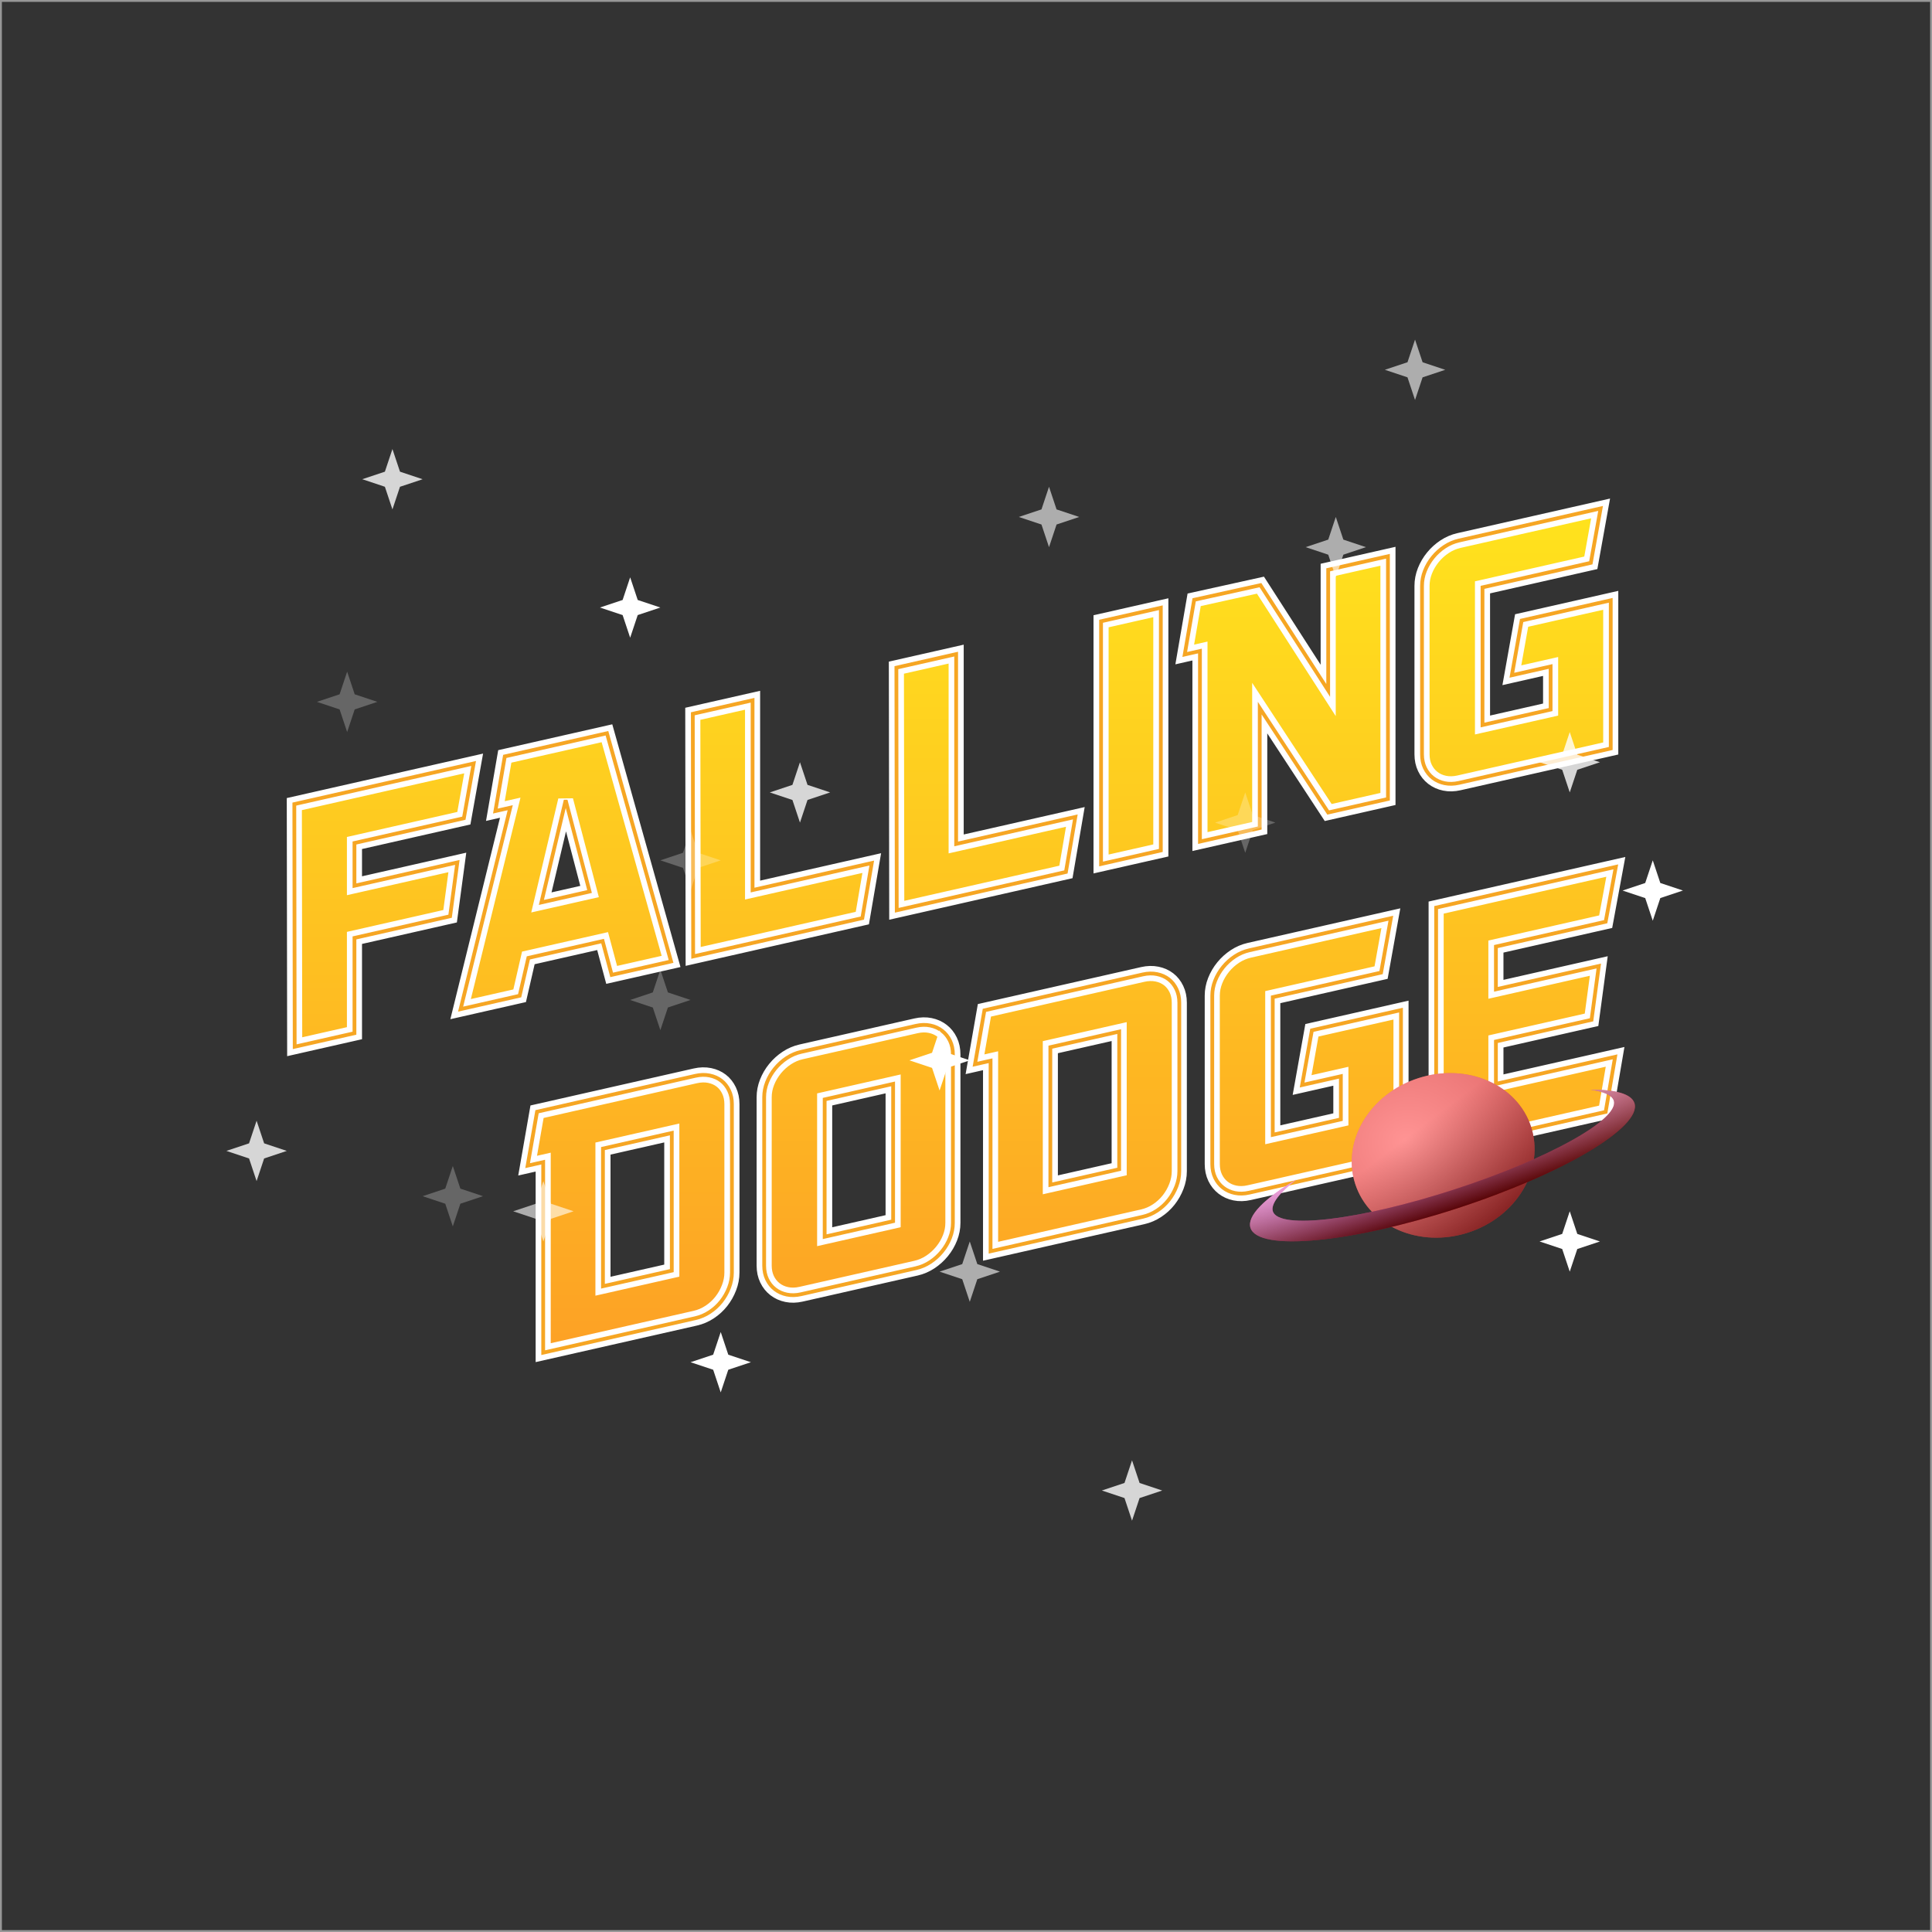 <?xml version="1.0" encoding="UTF-8" standalone="no"?>
<svg width="512px" height="512px" viewBox="0 0 512 512" version="1.1" xmlns="http://www.w3.org/2000/svg" xmlns:xlink="http://www.w3.org/1999/xlink" xmlns:sketch="http://www.bohemiancoding.com/sketch/ns">
    <rect x="0" y="0" width="512" height="512" fill="#333333" stroke="none"/>
    <!-- Generator: Sketch 3.0.4 (8053) - http://www.bohemiancoding.com/sketch -->
    <title>Logo SVG</title>
    <desc>Created with Sketch.</desc>
    <defs>
        <linearGradient x1="50%" y1="0%" x2="50%" y2="100%" id="linearGradient-1">
            <stop stop-color="#FFE31D" offset="0%"></stop>
            <stop stop-color="#FDA125" offset="100%"></stop>
        </linearGradient>
        <radialGradient cx="33.29%" cy="34.342%" fx="33.29%" fy="34.342%" r="123.729%" id="radialGradient-2">
            <stop stop-color="#FF8686" offset="0%"></stop>
            <stop stop-color="#A40000" offset="100%"></stop>
        </radialGradient>
        <linearGradient x1="50%" y1="26.435%" x2="79.186%" y2="100%" id="linearGradient-3">
            <stop stop-color="#FFA2A2" stop-opacity="0.5" offset="0%"></stop>
            <stop stop-color="#340101" stop-opacity="0.5" offset="100%"></stop>
        </linearGradient>
        <ellipse id="path-4" cx="54.5" cy="21.5" rx="24.5" ry="21.5"></ellipse>
        <radialGradient cx="32.144%" cy="15.083%" fx="32.144%" fy="15.083%" r="90.663%" id="radialGradient-5">
            <stop stop-color="#F864FF" offset="0%"></stop>
            <stop stop-color="#AF0707" offset="100%"></stop>
        </radialGradient>
        <linearGradient x1="50%" y1="0%" x2="50%" y2="100%" id="linearGradient-6">
            <stop stop-color="#FFFFFF" stop-opacity="0.5" offset="0%"></stop>
            <stop stop-color="#000000" stop-opacity="0.5" offset="100%"></stop>
        </linearGradient>
        <path d="M96.979,17.006 C103.286,18.975 107,21.39 107,24 C107,30.627 83.047,36 53.5,36 C23.953,36 0,30.627 0,24 C0,20.693 5.965,17.698 15.613,15.528 C10.186,17.473 7,19.672 7,21.667 C7,26.821 28.266,31 54.5,31 C80.734,31 102,26.821 102,21.667 C102,20.164 100.192,18.545 96.979,17.006 Z" id="path-7"></path>
    </defs>
    <g id="Layers" stroke="none" stroke-width="1" fill="none" fill-rule="evenodd" sketch:type="MSPage">
        <rect id="Rectangle-14" stroke="#979797" sketch:type="MSShapeGroup" x="0" y="0" width="512" height="512"></rect>
        <g id="FALLING-DODGE-4-+-Sky-Element-01-4" sketch:type="MSLayerGroup" transform="translate(60, 111)">
            <g id="FALLING-3-+-FALLING-2" transform="translate(18, 24)" sketch:type="MSShapeGroup">
                <path d="M15.936,99.732 L43.2,93.554 L41.28,107.813 L15.936,113.556 L15.936,138.804 L0.096,142.394 L0,78.096 L47.52,67.327 L44.928,81.834 L15.936,88.404 L15.936,99.732 Z M84.096,123.357 L81.696,114.397 L62.016,118.857 L59.712,128.884 L44.064,132.43 L57.216,79.049 L53.28,79.941 L55.776,65.456 L82.848,59.32 L99.84,119.789 L84.096,123.357 Z M71.904,77.064 L65.472,104.154 L78.24,101.261 L71.904,77.064 Z M105.696,118.462 L105.6,54.164 L121.44,50.574 L121.44,100.878 L153.024,93.72 L150.528,108.302 L105.696,118.462 Z M159.648,106.235 L159.552,41.937 L175.392,38.347 L175.392,88.651 L206.976,81.493 L204.48,96.075 L159.648,106.235 Z M213.792,93.965 L213.792,29.645 L229.632,26.055 L229.632,90.375 L213.792,93.965 Z M289.824,76.734 L273.984,80.323 L255.84,52.659 L255.84,84.435 L240,88.025 L240,37.529 L235.968,38.443 L238.464,23.957 L256.032,20.072 L273.984,47.971 L273.984,16.003 L289.824,12.414 L289.824,76.734 Z M308.64,72.469 C307.296,72.774 306.032,72.804 304.848,72.561 C303.664,72.317 302.624,71.849 301.728,71.156 C300.832,70.463 300.128,69.582 299.616,68.514 C299.104,67.446 298.848,66.24 298.848,64.896 L298.848,20.256 C298.848,18.912 299.104,17.59 299.616,16.29 C300.128,14.99 300.832,13.791 301.728,12.692 C302.624,11.593 303.664,10.653 304.848,9.873 C306.032,9.092 307.296,8.55 308.64,8.245 L346.176,-0.261 L343.584,14.15 L314.88,20.655 L314.88,57.135 L332.928,53.045 L332.928,41.621 L322.656,43.949 L325.248,29.441 L348.864,24.089 L348.864,63.353 L308.64,72.469 Z M110.064,150.016 C111.248,150.26 112.272,150.716 113.136,151.384 C114,152.052 114.688,152.92 115.2,153.988 C115.712,155.056 115.968,156.262 115.968,157.606 L115.968,202.246 C115.968,203.59 115.712,204.928 115.2,206.26 C114.688,207.592 114,208.804 113.136,209.896 C112.272,210.988 111.248,211.924 110.064,212.704 C108.88,213.485 107.616,214.027 106.272,214.332 L65.952,223.469 L65.952,172.973 L61.824,173.909 L64.32,159.615 L106.272,150.108 C107.616,149.803 108.88,149.773 110.064,150.016 Z M81.792,169.384 L81.792,205.864 L100.032,201.73 L100.032,165.25 L81.792,169.384 Z M168.528,136.767 C169.712,137.01 170.752,137.479 171.648,138.172 C172.544,138.865 173.248,139.745 173.76,140.813 C174.272,141.881 174.528,143.087 174.528,144.431 L174.528,189.071 C174.528,190.415 174.272,191.737 173.76,193.037 C173.248,194.337 172.544,195.537 171.648,196.636 C170.752,197.735 169.712,198.674 168.528,199.455 C167.344,200.235 166.08,200.777 164.736,201.082 L134.304,207.979 C132.96,208.283 131.696,208.314 130.512,208.07 C129.328,207.827 128.288,207.358 127.392,206.665 C126.496,205.972 125.792,205.092 125.28,204.024 C124.768,202.956 124.512,201.75 124.512,200.406 L124.512,155.766 C124.512,154.422 124.768,153.1 125.28,151.8 C125.792,150.5 126.496,149.3 127.392,148.201 C128.288,147.102 129.328,146.163 130.512,145.382 C131.696,144.602 132.96,144.059 134.304,143.755 L164.736,136.858 C166.08,136.553 167.344,136.523 168.528,136.767 Z M140.544,156.357 L140.544,192.741 L158.688,188.629 L158.688,152.245 L140.544,156.357 Z M228.624,123.147 C229.808,123.391 230.832,123.847 231.696,124.515 C232.56,125.183 233.248,126.051 233.76,127.119 C234.272,128.187 234.528,129.393 234.528,130.737 L234.528,175.377 C234.528,176.721 234.272,178.059 233.76,179.391 C233.248,180.723 232.56,181.935 231.696,183.027 C230.832,184.119 229.808,185.055 228.624,185.835 C227.44,186.616 226.176,187.158 224.832,187.463 L184.512,196.6 L184.512,146.104 L180.384,147.04 L182.88,132.746 L224.832,123.239 C226.176,122.934 227.44,122.904 228.624,123.147 Z M200.352,142.514 L200.352,178.994 L218.592,174.861 L218.592,138.381 L200.352,142.514 Z M253.056,181.066 C251.712,181.371 250.448,181.401 249.264,181.158 C248.08,180.914 247.04,180.446 246.144,179.753 C245.248,179.06 244.544,178.179 244.032,177.111 C243.52,176.043 243.264,174.837 243.264,173.493 L243.264,128.853 C243.264,127.509 243.52,126.187 244.032,124.887 C244.544,123.587 245.248,122.388 246.144,121.289 C247.04,120.19 248.08,119.25 249.264,118.47 C250.448,117.689 251.712,117.147 253.056,116.842 L290.592,108.335 L288,122.747 L259.296,129.252 L259.296,165.732 L277.344,161.642 L277.344,150.218 L267.072,152.546 L269.664,138.038 L293.28,132.686 L293.28,171.95 L253.056,181.066 Z M350.016,145.076 L347.52,159.658 L302.592,169.84 L302.592,105.52 L350.208,94.729 L347.52,109.258 L318.432,115.85 L318.432,127.178 L345.696,120.999 L343.776,135.258 L318.432,141.002 L318.432,152.234 L350.016,145.076 Z" id="FALLING-3" stroke="#FFFFFF" stroke-width="4" fill="url(#linearGradient-1)"></path>
                <path d="M15.936,99.732 L43.2,93.554 L41.28,107.813 L15.936,113.556 L15.936,138.804 L0.096,142.394 L0,78.096 L47.52,67.327 L44.928,81.834 L15.936,88.404 L15.936,99.732 Z M84.096,123.357 L81.696,114.397 L62.016,118.857 L59.712,128.884 L44.064,132.43 L57.216,79.049 L53.28,79.941 L55.776,65.456 L82.848,59.32 L99.84,119.789 L84.096,123.357 Z M71.904,77.064 L65.472,104.154 L78.24,101.261 L71.904,77.064 Z M105.696,118.462 L105.6,54.164 L121.44,50.574 L121.44,100.878 L153.024,93.72 L150.528,108.302 L105.696,118.462 Z M159.648,106.235 L159.552,41.937 L175.392,38.347 L175.392,88.651 L206.976,81.493 L204.48,96.075 L159.648,106.235 Z M213.792,93.965 L213.792,29.645 L229.632,26.055 L229.632,90.375 L213.792,93.965 Z M289.824,76.734 L273.984,80.323 L255.84,52.659 L255.84,84.435 L240,88.025 L240,37.529 L235.968,38.443 L238.464,23.957 L256.032,20.072 L273.984,47.971 L273.984,16.003 L289.824,12.414 L289.824,76.734 Z M308.64,72.469 C307.296,72.774 306.032,72.804 304.848,72.561 C303.664,72.317 302.624,71.849 301.728,71.156 C300.832,70.463 300.128,69.582 299.616,68.514 C299.104,67.446 298.848,66.24 298.848,64.896 L298.848,20.256 C298.848,18.912 299.104,17.59 299.616,16.29 C300.128,14.99 300.832,13.791 301.728,12.692 C302.624,11.593 303.664,10.653 304.848,9.873 C306.032,9.092 307.296,8.55 308.64,8.245 L346.176,-0.261 L343.584,14.15 L314.88,20.655 L314.88,57.135 L332.928,53.045 L332.928,41.621 L322.656,43.949 L325.248,29.441 L348.864,24.089 L348.864,63.353 L308.64,72.469 Z M110.064,150.016 C111.248,150.26 112.272,150.716 113.136,151.384 C114,152.052 114.688,152.92 115.2,153.988 C115.712,155.056 115.968,156.262 115.968,157.606 L115.968,202.246 C115.968,203.59 115.712,204.928 115.2,206.26 C114.688,207.592 114,208.804 113.136,209.896 C112.272,210.988 111.248,211.924 110.064,212.704 C108.88,213.485 107.616,214.027 106.272,214.332 L65.952,223.469 L65.952,172.973 L61.824,173.909 L64.32,159.615 L106.272,150.108 C107.616,149.803 108.88,149.773 110.064,150.016 Z M81.792,169.384 L81.792,205.864 L100.032,201.73 L100.032,165.25 L81.792,169.384 Z M168.528,136.767 C169.712,137.01 170.752,137.479 171.648,138.172 C172.544,138.865 173.248,139.745 173.76,140.813 C174.272,141.881 174.528,143.087 174.528,144.431 L174.528,189.071 C174.528,190.415 174.272,191.737 173.76,193.037 C173.248,194.337 172.544,195.537 171.648,196.636 C170.752,197.735 169.712,198.674 168.528,199.455 C167.344,200.235 166.08,200.777 164.736,201.082 L134.304,207.979 C132.96,208.283 131.696,208.314 130.512,208.07 C129.328,207.827 128.288,207.358 127.392,206.665 C126.496,205.972 125.792,205.092 125.28,204.024 C124.768,202.956 124.512,201.75 124.512,200.406 L124.512,155.766 C124.512,154.422 124.768,153.1 125.28,151.8 C125.792,150.5 126.496,149.3 127.392,148.201 C128.288,147.102 129.328,146.163 130.512,145.382 C131.696,144.602 132.96,144.059 134.304,143.755 L164.736,136.858 C166.08,136.553 167.344,136.523 168.528,136.767 Z M140.544,156.357 L140.544,192.741 L158.688,188.629 L158.688,152.245 L140.544,156.357 Z M228.624,123.147 C229.808,123.391 230.832,123.847 231.696,124.515 C232.56,125.183 233.248,126.051 233.76,127.119 C234.272,128.187 234.528,129.393 234.528,130.737 L234.528,175.377 C234.528,176.721 234.272,178.059 233.76,179.391 C233.248,180.723 232.56,181.935 231.696,183.027 C230.832,184.119 229.808,185.055 228.624,185.835 C227.44,186.616 226.176,187.158 224.832,187.463 L184.512,196.6 L184.512,146.104 L180.384,147.04 L182.88,132.746 L224.832,123.239 C226.176,122.934 227.44,122.904 228.624,123.147 Z M200.352,142.514 L200.352,178.994 L218.592,174.861 L218.592,138.381 L200.352,142.514 Z M253.056,181.066 C251.712,181.371 250.448,181.401 249.264,181.158 C248.08,180.914 247.04,180.446 246.144,179.753 C245.248,179.06 244.544,178.179 244.032,177.111 C243.52,176.043 243.264,174.837 243.264,173.493 L243.264,128.853 C243.264,127.509 243.52,126.187 244.032,124.887 C244.544,123.587 245.248,122.388 246.144,121.289 C247.04,120.19 248.08,119.25 249.264,118.47 C250.448,117.689 251.712,117.147 253.056,116.842 L290.592,108.335 L288,122.747 L259.296,129.252 L259.296,165.732 L277.344,161.642 L277.344,150.218 L267.072,152.546 L269.664,138.038 L293.28,132.686 L293.28,171.95 L253.056,181.066 Z M350.016,145.076 L347.52,159.658 L302.592,169.84 L302.592,105.52 L350.208,94.729 L347.52,109.258 L318.432,115.85 L318.432,127.178 L345.696,120.999 L343.776,135.258 L318.432,141.002 L318.432,152.234 L350.016,145.076 Z" id="FALLING-2" stroke="#F6A623"></path>
            </g>
            <g id="Sky-Element-01-2" transform="translate(321.5, 195.5) rotate(-18) translate(-321.5, -195.5) translate(268, 174)">
                <g id="Oval-1">
                    <use fill="url(#radialGradient-2)" sketch:type="MSShapeGroup" xlink:href="#path-4"></use>
                    <use fill="url(#linearGradient-3)" xlink:href="#path-4"></use>
                </g>
                <g id="Oval-3">
                    <use fill="url(#radialGradient-5)" sketch:type="MSShapeGroup" xlink:href="#path-7"></use>
                    <use fill="url(#linearGradient-6)" xlink:href="#path-7"></use>
                </g>
            </g>
        </g>
        <g id="Stars" sketch:type="MSLayerGroup" transform="translate(60, 90)" fill="#FFFFFF">
            <path d="M107,79 L105,73 L99,71 L105,69 L107,63 L109,69 L115,71 L109,73 L107,79 Z" id="Star-5" sketch:type="MSShapeGroup"></path>
            <path d="M154,122 L152,128 L150,122 L144,120 L150,118 L152,112 L154,118 L160,120 L154,122 L154,122 Z" id="Star-2" opacity="0.8" sketch:type="MSShapeGroup"></path>
            <path d="M220,49 L218,55 L216,49 L210,47 L216,45 L218,39 L220,45 L226,47 L220,49 L220,49 Z" id="Star-3" opacity="0.6" sketch:type="MSShapeGroup"></path>
            <path d="M117,177 L115,183 L113,177 L107,175 L113,173 L115,167 L117,173 L123,175 L117,177 L117,177 Z" id="Star-4" opacity="0.25" sketch:type="MSShapeGroup"></path>
            <path d="M356,247 L354,241 L348,239 L354,237 L356,231 L358,237 L364,239 L358,241 L356,247 Z" id="Star-9" sketch:type="MSShapeGroup"></path>
            <path d="M46,39 L44,45 L42,39 L36,37 L42,35 L44,29 L46,35 L52,37 L46,39 L46,39 Z" id="Star-6" opacity="0.8" sketch:type="MSShapeGroup"></path>
            <path d="M296,57 L294,63 L292,57 L286,55 L292,53 L294,47 L296,53 L302,55 L296,57 L296,57 Z" id="Star-7" opacity="0.6" sketch:type="MSShapeGroup"></path>
            <path d="M34,98 L32,104 L30,98 L24,96 L30,94 L32,88 L34,94 L40,96 L34,98 L34,98 Z" id="Star-8" opacity="0.25" sketch:type="MSShapeGroup"></path>
            <path d="M131,279 L129,273 L123,271 L129,269 L131,263 L133,269 L139,271 L133,273 L131,279 Z" id="Star-13" sketch:type="MSShapeGroup"></path>
            <path d="M358,114 L356,120 L354,114 L348,112 L354,110 L356,104 L358,110 L364,112 L358,114 L358,114 Z" id="Star-10" opacity="0.8" sketch:type="MSShapeGroup"></path>
            <path d="M317,10 L315,16 L313,10 L307,8 L313,6 L315,0 L317,6 L323,8 L317,10 L317,10 Z" id="Star-11" opacity="0.6" sketch:type="MSShapeGroup"></path>
            <path d="M272,130 L270,136 L268,130 L262,128 L268,126 L270,120 L272,126 L278,128 L272,130 L272,130 Z" id="Star-12" opacity="0.25" sketch:type="MSShapeGroup"></path>
            <path d="M189,199 L187,193 L181,191 L187,189 L189,183 L191,189 L197,191 L191,193 L189,199 Z" id="Star-17" sketch:type="MSShapeGroup"></path>
            <path d="M242,307 L240,313 L238,307 L232,305 L238,303 L240,297 L242,303 L248,305 L242,307 L242,307 Z" id="Star-14" opacity="0.8" sketch:type="MSShapeGroup"></path>
            <path d="M199,249 L197,255 L195,249 L189,247 L195,245 L197,239 L199,245 L205,247 L199,249 L199,249 Z" id="Star-15" opacity="0.6" sketch:type="MSShapeGroup"></path>
            <path d="M62,229 L60,235 L58,229 L52,227 L58,225 L60,219 L62,225 L68,227 L62,229 L62,229 Z" id="Star-16" opacity="0.25" sketch:type="MSShapeGroup"></path>
            <path d="M378,154 L376,148 L370,146 L376,144 L378,138 L380,144 L386,146 L380,148 L378,154 Z" id="Star-21" sketch:type="MSShapeGroup"></path>
            <path d="M10,217 L8,223 L6,217 L0,215 L6,213 L8,207 L10,213 L16,215 L10,217 L10,217 Z" id="Star-18" opacity="0.8" sketch:type="MSShapeGroup"></path>
            <path d="M86,233 L84,239 L82,233 L76,231 L82,229 L84,223 L86,229 L92,231 L86,233 L86,233 Z" id="Star-19" opacity="0.6" sketch:type="MSShapeGroup"></path>
            <path d="M125,140 L123,146 L121,140 L115,138 L121,136 L123,130 L125,136 L131,138 L125,140 L125,140 Z" id="Star-20" opacity="0.25" sketch:type="MSShapeGroup"></path>
        </g>
    </g>
</svg>